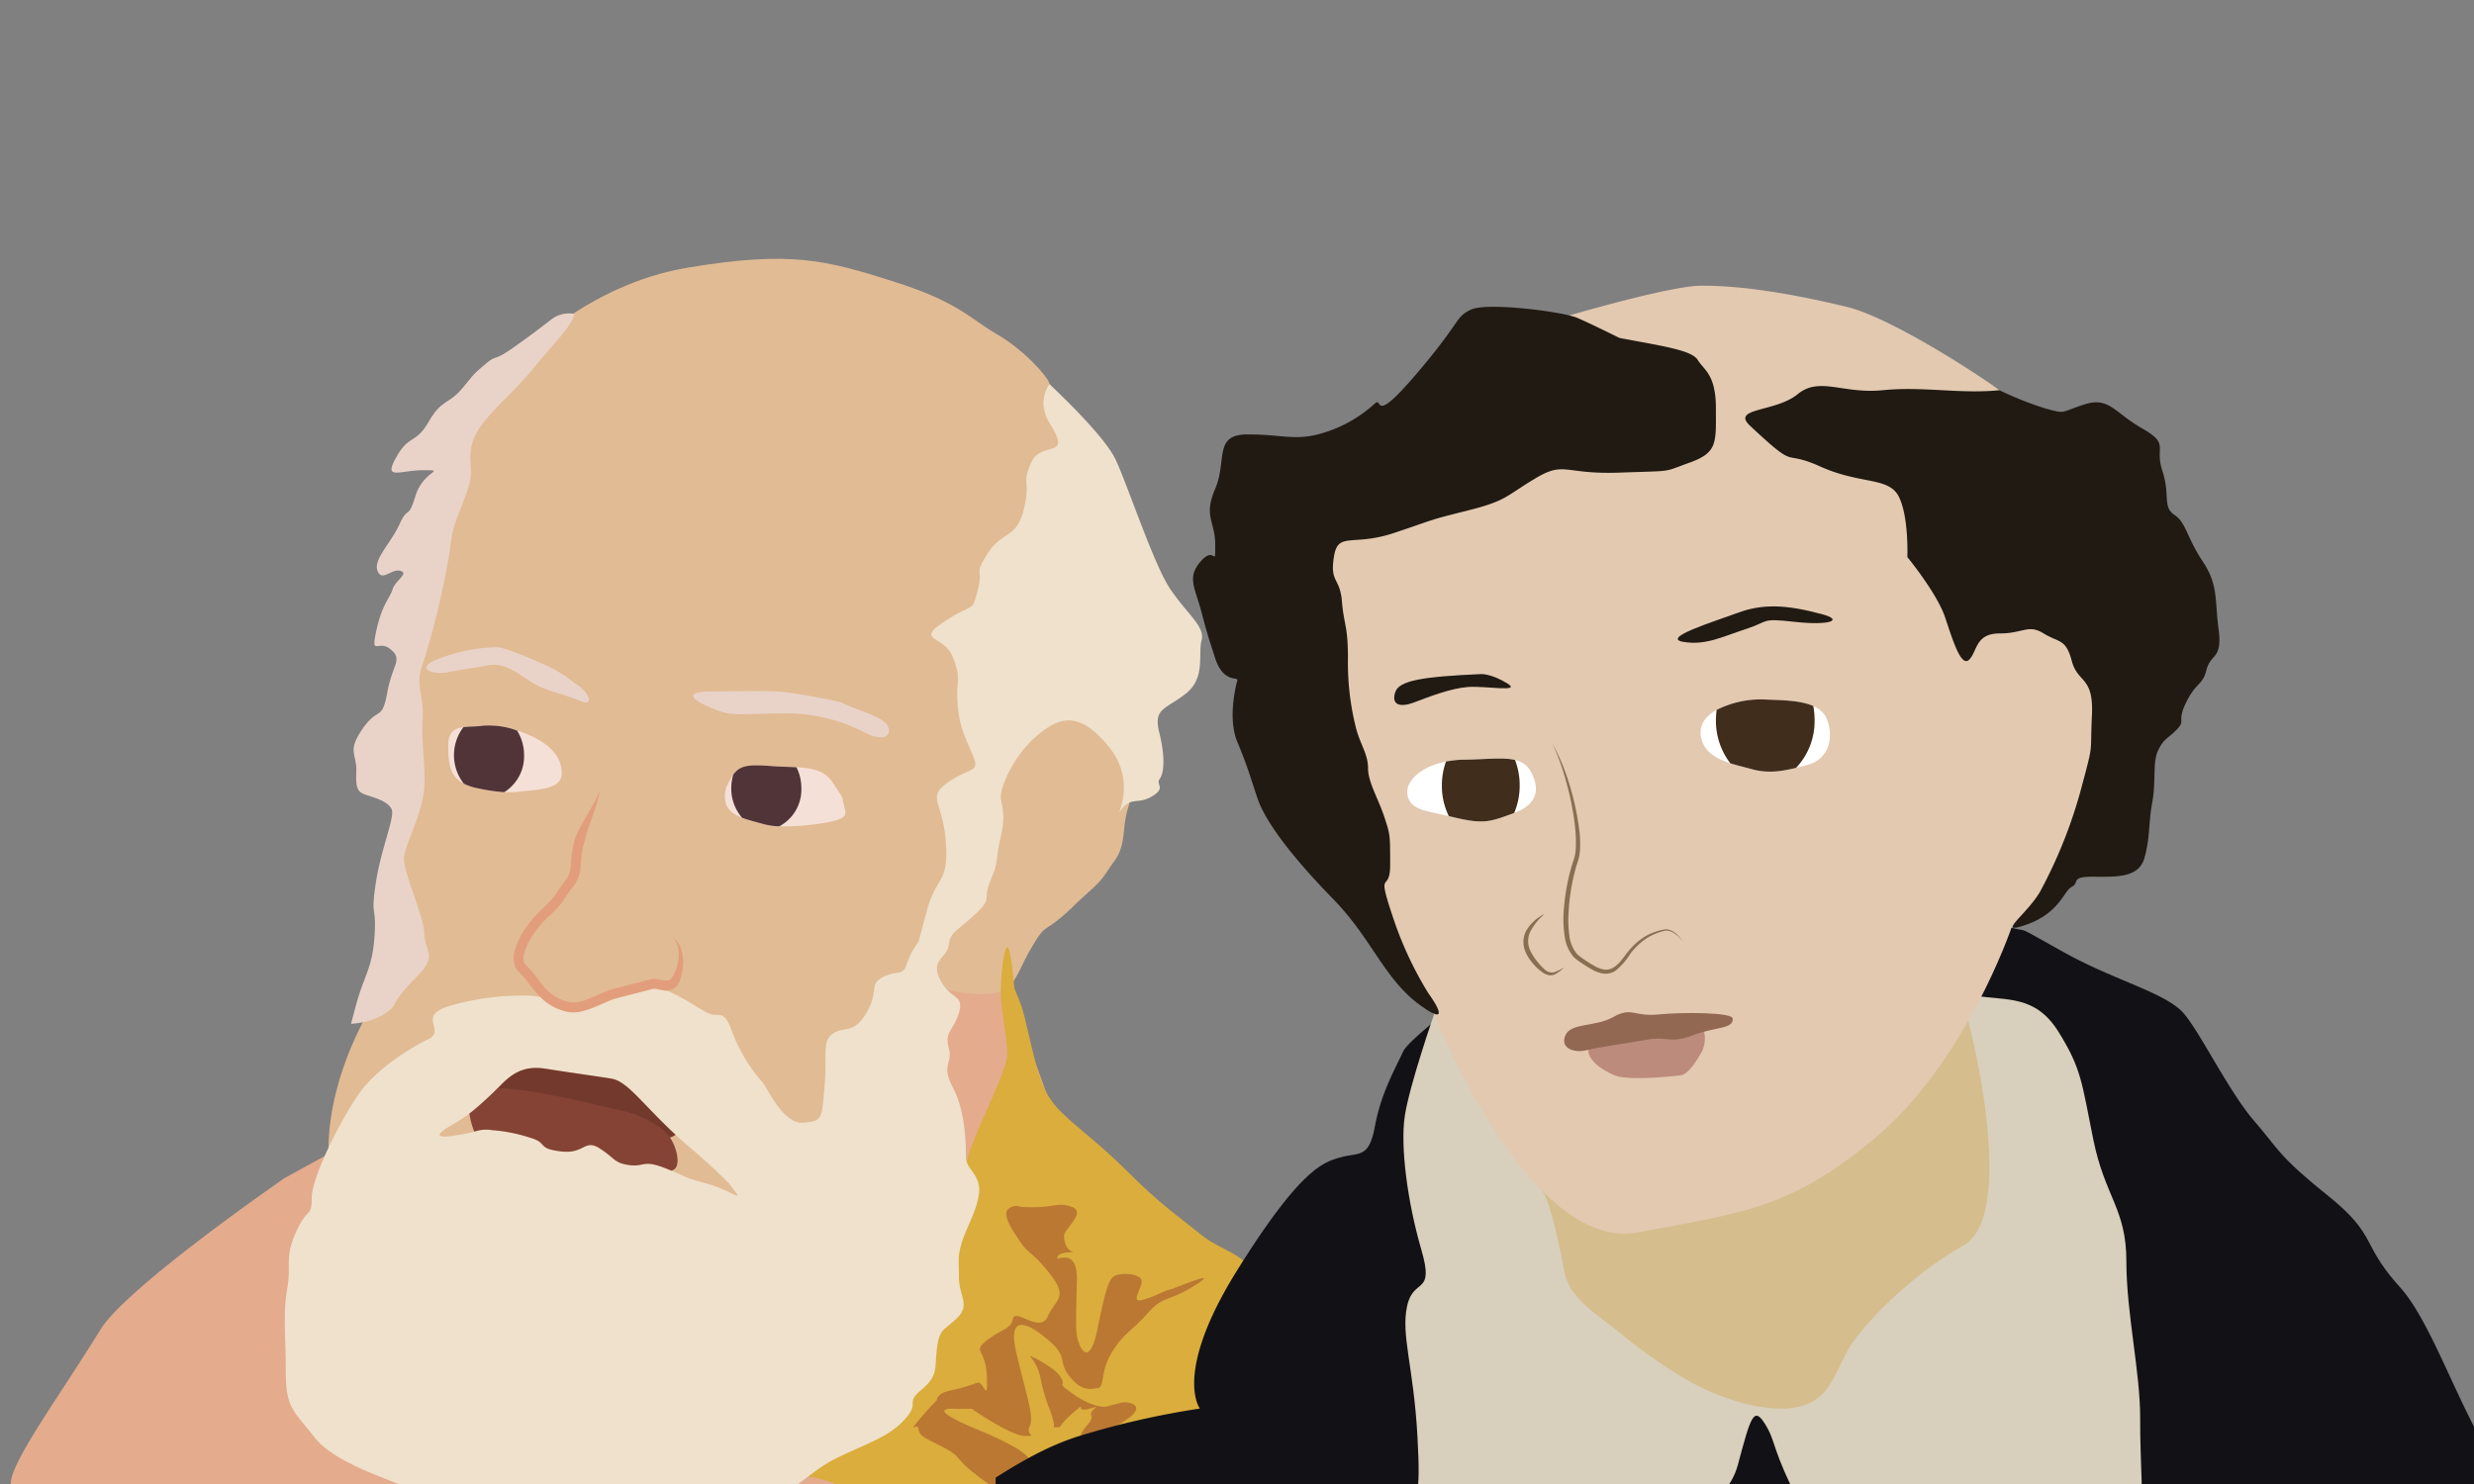 <svg id="a33cdb5a-85cb-47b8-9c99-e97f8db7ef6f" data-name="Layer 1" xmlns="http://www.w3.org/2000/svg" xmlns:xlink="http://www.w3.org/1999/xlink" width="176.389mm" height="105.833mm" viewBox="0 0 500 300">
  <rect x="0" y="0" width="500" height="300" fill="#808080" stroke="none"/>
  <defs>
    <clipPath id="a7e339bc-8498-48f7-89d2-e6ec13249a75">
      <rect x="2.165" y="49.646" width="298.778" height="250.354" transform="translate(303.107 349.646) rotate(-180)" style="fill: none"/>
    </clipPath>
    <clipPath id="a0e877c5-d73a-4b6d-9211-cad85cbb32e2">
      <rect x="201.222" y="49.646" width="298.778" height="250.354" style="fill: none"/>
    </clipPath>
  </defs>
  <title>pic-4</title>
  <g style="clip-path: url(#a7e339bc-8498-48f7-89d2-e6ec13249a75)">
    <g>
      <path d="M253.546,258.894c10.125,6.586,11.109,7.464,17.036,14.708s4.829,7.463,10.976,11.634,7.463,5.927,12.073,7.244,4.048,1.317,5.927,5.462c1.833,4.044,3.292,3.757-1.1,5.733s-6.805,3.073-11.634,3.951-54.658,20.415-60.585,21.073,5.049,1.1-16.025,4.171a260.071,260.071,0,0,1-51.146,2.854c-14.049-.659-19.756-1.756-33.585-1.756s-23.194.658-32.012.658-12.549,2.285-14.744,1.362c0,0-60.772,4.12-79.313,3.09s-46.7,1.373-54.937-3.434S2.165,321.5,2.165,300c0-4.462,9.6-17.372,18.161-31.252,5.325-8.635,37.23-30.617,37.23-30.617l13.288-7.294s42.8-14.678,61.794-14.945c9.935-.14,30.486-29.427,49.948-38.147,16.155-7.238,36.578,67.6,36.578,67.6Z" style="fill: #e4ab8d"/>
      <path d="M212.1,77.641c0-1.078-4.884-6.742-10.548-10.03S193.7,61.034,180.36,56.832s-20.461-6.211-41.287-2.74S104.91,72.361,104.91,72.361L91.026,87.524l-4.567,24.3L80.8,146.166l.913,17.538L78.6,179.232l2.375,17.173-5.663,6.759s-8.723,13.341-8.929,28.867,43.639,17.718,43.639,17.718l67.616-21.965,17.151-55.311,27.038-27.4-2.193-56.45Z" style="fill: #e1bb94"/>
      <path d="M116.1,63.469c-.714,2.678-3.391,5-8.21,10.888S97,84.71,95.576,89.172s.714,5.176-1.428,10.888-2.678,6.247-3.213,11.067a162.9,162.9,0,0,1-5.534,23.2c-1.606,4.284.357,6.069,0,11.245s1.071,11.245,0,16.064-3.391,8.925-3.748,11.6,4.1,12.138,4.1,15.529,2.856,4.284-1.427,8.568-4.754,6.038-4.754,6.038-2.316,3.195-8.633,3.6c0,0-.572,2.133,1.02-3.809s3.308-7.389,3.732-13.927-.826-3.5.245-10.644,3.927-13.387,3.213-14.993-3.391-2.321-5-2.856-2.32-.893-2.141-4.641-1.964-4.1,1.249-8.746,3.927-1.428,5-7.318,3.213-6.605.714-8.747-4.071,1.62-2.928-3.741,2.749-6.611,3.285-8.4,3.391-3.213,1.606-3.748-3.748,2.32-4.641,0,2.678-5.534,4.463-9.46,1.606-.536,3.213-5.712,6.425-5.177,1.606-5.177-8.169,2.153-5.513-2.587,3.907-2.589,6.584-7.23,4.006-3.391,6.822-6.782,2.1-2.678,4.6-4.82,1.428-.357,5.712-3.391,6.068-4.462,7.943-5.89A5.905,5.905,0,0,1,116.1,63.469Z" style="fill: #e9d3c9"/>
      <path d="M228.018,163.255c-1.331,4.1-.343,7.391-2.717,10.68s-2.01,3.471-5.481,6.576-3.288,3.289-6.029,5.481-2.74,1.279-4.932,4.932-2.558,5.116-3.837,7.125-3.471,3.471-9.5,2.74a28.48,28.48,0,0,1-9.865-2.923l17.9-59.19,22.47-1.1,4.526,16.2Z" style="fill: #e1bb94"/>
      <path d="M116.1,138.1c2.856,1.456,4.234,4.978,1.171,3.6s-6.585-1.841-9.495-3.6-5.674-4.29-9.188-3.6-4.9.764-7.963,1.377-6.738-.612-2.6-2.449a35.017,35.017,0,0,1,12.4-2.6c1.991.153,7.2,2.451,10.26,3.829A24.331,24.331,0,0,1,116.1,138.1Z" style="fill: #e9d3c9"/>
      <path d="M169.8,141.919c4.441,2.144,9.342,3.062,9.8,5.359s-2.45,2.144-4.9.766a34.646,34.646,0,0,0-17-3.828c-8.422.153-9.569.357-11.748-.281-1.148-.336-11.375-4.16-1.845-4.16,3.793,0,8.693-.153,12.674,0S169.8,141.919,169.8,141.919Z" style="fill: #e9d3c9"/>
      <path d="M146.894,158.9c1.926-3.88,2.662-4.514,8.787-4.055s10.2-.291,12.65,3.41,1.745,2.563,2.205,4.4.919,2.6-2.3,3.369-10.567,1.532-13.783.613-6.52-1.471-7.641-3.825A5.77,5.77,0,0,1,146.894,158.9Z" style="fill: #f5e0d7"/>
      <path d="M113.521,156.365c0-3.4-2.33-5.669-5.623-7.316s-7.772-2.767-10.291-2.353c-3.067.5-7.025-.655-7.025,3.912s.439,7.64,5.927,8.738,6.476.9,9.768.558S113.521,159.311,113.521,156.365Z" style="fill: #f5e0d7"/>
      <path d="M205.022,199.846c1.466,3.672,1.416,2.853,3.085,10.1s2.548,10.537,5.4,13.829,7.9,6.586,14.488,13.171,10.128,8.93,14.942,12.806,12.716,4.316,10.082,12.877-19.816,39.732-23.737,47.634-12.263,12.951-13.141,16.9-1.251,2.557-1.251,2.557-36.954-29.424-51.546-31.247S154.9,283.48,154.9,283.48l30.759-38.634s8.955-5.373,9.732-9.916,8.139-18.182,8.19-21.694-1.38-9.28-1.323-12.872.613-8.64,1.323-8.86S205.022,199.846,205.022,199.846Z" style="fill: #daad3c"/>
      <path d="M206.265,243.968c6.805.439,7.244-1.1,10.317,0s-1.536,4.539-1.536,5.781.439,2.78,1.536,3.219-2.195-.22-2.853,1.1,4.088-2.415,3.91,4.829-.251,9.22,0,11.086,2.408,7.353,4.186-1.427,2.435-10.317,3.752-10.756,4.024-.4,4.975.681-2.268,4.807,0,4.368,4.464-1.818,5.781-2.117,10.756-4.469,5.269-.957-6.366,1.976-9.659,5.708-4.829,3.969-7.244,7.911-1.359,7.016-2.874,7.235-3.272.659-5.687-2.415-.219-3.731-3.951-7.024-8.781-6.366-6.805,2.195,3.685,12.951,2.72,14.927,1.89,1.976-.964,1.976-10.756-5.488-10.756-5.488h-3.293s-7.243-.659,4.391,4.171,10.928,6.365,10.622,7.463-.352,1.317,0,3.293-.964,1.536,1.012,3.292,2.853,1.537,2.853,1.537-.439-9-.439-10.317.22-1.537,2.2-2.195,3.731.439,4.609-1.756,2.634-2.854,2.195-4.171,2.853-2.2-.439-1.317,0-1.968-3.291.882-1.977,2.849-3.294,2.849.439,1.318-1.317-3.512a35.518,35.518,0,0,1-1.976-6.805,9.888,9.888,0,0,0-2.109-4.148s4.963,2.173,6.28,4.368-1.388.658,2.7,3.512,6.521,2.415,6.521,2.415l3.046-.817c1.024-.274,5.734.378.685,3.67a51.045,51.045,0,0,0-9.219,7.244c-1.976,1.976-3.512,2.195-3.732,3.732a20.134,20.134,0,0,0-.219,3.512c0,1.317.439.676,0,2.863s.439,3.784-.439,4.3.241,1.52-1.307,2.116-2.472,4.456-4.315-.327-2.163-6.978-4.527-8.515-.388.439-5.656-3.512-3.359-3.951-7.058-5.927-4.962-2.195-5.208-3.731-2.222.878-.247-1.537,3.952-4.39,3.952-4.39-.22-1.317,2.853-1.976a33.549,33.549,0,0,0,5.269-1.537c1.317-.439,2.195,4.548,1.975-1.238s-3.073-4.908,0-7.322,4.83-2.2,5.269-4.391,5.487,3.073,7.024-.439,4.171-3.731.658-8.341-4.39-4.171-5.926-6.366-3.834-5.488-2.905-6.805A2.388,2.388,0,0,1,206.265,243.968Z" style="fill: #ba7833"/>
      <path d="M212.1,77.641c5.839,5.547,10.889,10.93,12.932,14.434s7.883,21.6,11.386,26.858,7.176,7.681,6.423,10.51.876,7.591-3.211,10.8-6.58,2.878-5.334,7.862.954,8.195.079,9.363,1.381,1.731-1.5,3.493-4.241.031-6.188,2.648,3.6-4.973-2.531-12.564-10.219-6.13-14.89-2.043-7.006,10.218-7.006,11.97,1.167,3.211,0,8.174-.292,4.671-2.044,8.758.584,3.5-3.211,7.007-4.963,3.5-5.255,6.131-3.8,2.919-1.752,7.006,4.963,2.92,3.8,6.715-2.93,3.657-2.049,7.084-1.7,3.123.882,8.1,2.584,11.678,2.584,14.014,2.962,3.5,2.671,7.006-2.628,7.3-3.5,10.218-.584,3.212-.584,7.007,2.336,5.547-.292,8.175-3.609,2.043-4.14,6.13.345,5.547-3.158,8.467,0,2.335-3.5,6.131-8.466,4.963-14.6,8.174-17,15.139-27.443,13.43a160.318,160.318,0,0,1-18.527-3.877c-4.056-1.087-2.708-4.586-7.748-4.006s-12.261,2.044-17.516,2.044-4.671,2.043-11.386-.876-17.809-6.131-21.9-11.386-5.839-5.839-5.839-13.138-.584-11.969.292-16.932-.584-6.131,1.752-11.386S63,246.221,63,242.134s5.547-15.181,9.342-20.728,10.8-9.634,14.306-11.386-2.628-4.671,4.379-6.714a52.305,52.305,0,0,1,14.889-2.044,13.593,13.593,0,0,1,4.933.774c2.67.716,5.869,3.021,9.664.686s2.628-2.336,5.839-2.336,4.379-2.044,8.758,0,5.547,3.211,7.883,4.379,3.211-1.168,4.963,3.8a33.135,33.135,0,0,0,6.131,10.218c.876.875,4.087,8.466,8.174,8.174s3.8-.876,4.379-7.3-.6-9.232,1.743-10.747,4.1.237,6.724-4.142.38-5.779,3.4-7.268,3.9-.03,4.772-2.658a14.82,14.82,0,0,1,2.336-4.379s-.209.778,1.709-6.377,4.422-5.3,3.838-13.767-4.087-9.051.584-12.262,6.5-1.637,4.671-5.839-2.628-5.839-2.92-10.51.876-4.087-.875-8.758-7.883-3.212-1.752-7.3,5.44-1.509,6.72-6.286-.967-2.787,2-7.447,5.882-2.908,7.342-9.038-.584-4.672,1.46-9.343,8.43-.456,3.8-7.882C209.338,81.09,212.1,77.641,212.1,77.641Z" style="fill: #efe1cc"/>
      <path d="M147.288,239.188c-6.126-6.125-8.269-7.2-13.476-12.4s-7.5-8.269-10.26-8.729-8.423-1.225-13.17-1.99-7.2,1.072-10.107,4.287a40.456,40.456,0,0,1-8.882,7.045c-1.685.919-5.054,3.062.612,2.144s4.441-1.379,7.5-1.072A32.155,32.155,0,0,1,107.166,230c3.675,1.072,1.225,2.144,6.125,2.757s4.759-2.6,7.893-.613,2.827,2.91,5.89,3.369,2.756-1.072,6.891.459,3.511,1.838,8.57,3.216,7.509,3.676,6.131,1.838Z" style="fill: #e1bb94"/>
      <path d="M127.759,228.8c-4.972-2.311-8.689-5.593-14.336-5.352s-12.84-.048-14.481-.82a3.264,3.264,0,0,1-.584-.365c.673-.616,1.324-1.257,1.917-1.912,2.909-3.215,5.36-5.053,10.107-4.287s10.413,1.531,13.17,1.99,5.053,3.523,10.26,8.729c1,1,1.892,1.852,2.719,2.615C135.014,230.529,131.763,230.662,127.759,228.8Z" style="fill: #73392c"/>
      <path d="M94.862,225.117c1.361-1,4.375-3.794,5.728-5.108,6.94-.08,21.853,3.882,25.219,4.556s8,2.9,9.773,5.664c1.178,1.84,1.93,5.083.782,6.081a2.618,2.618,0,0,1-.639.355c-.483-.2-1.048-.429-1.76-.692-4.135-1.532-3.828,0-6.891-.46s-2.757-1.378-5.89-3.369-2.992,1.225-7.893.612-2.45-1.684-6.125-2.756a32.155,32.155,0,0,0-7.657-1.531,7.349,7.349,0,0,0-3.658.3A16.423,16.423,0,0,1,94.862,225.117Z" style="fill: #844335"/>
      <path d="M155.681,154.848c1.971.148,3.727.172,5.287.258a9.373,9.373,0,0,1,.988,4.218,8.4,8.4,0,0,1-4.459,7.714,13.555,13.555,0,0,1-3.041-.4c-1.564-.447-3.145-.81-4.49-1.333a9.023,9.023,0,0,1-2.174-5.983,9.581,9.581,0,0,1,.391-2.7C149.5,154.783,151.045,154.5,155.681,154.848Z" style="fill: #503438"/>
      <path d="M96.509,159.346a10.291,10.291,0,0,1-2.777-.929A9.353,9.353,0,0,1,93.658,147c1.237-.168,2.669-.092,3.949-.3a16.471,16.471,0,0,1,6.885.983,9.233,9.233,0,0,1,1.422,4.98,8.51,8.51,0,0,1-4.026,7.488A38.378,38.378,0,0,1,96.509,159.346Z" style="fill: #503438"/>
      <path d="M121.184,159.9c-.561,3.552-2.3,6.853-3.027,10.153a19.129,19.129,0,0,0-.55,2.437c-.127.837-.182,1.679-.261,2.593a6.971,6.971,0,0,1-1.568,4.208c-.266.342-.518.666-.756,1.015-.474.676-.923,1.475-1.524,2.243a18.921,18.921,0,0,1-1.905,2.062c-.692.646-1.279,1.179-1.855,1.808a23.147,23.147,0,0,0-1.595,1.976,13.813,13.813,0,0,0-2.217,4.376,2.933,2.933,0,0,0,.046,1.9c.052.118.154.19.21.3l.471.483c.317.331.63.67.936,1.022.618.7,1.157,1.5,1.656,2.154.256.335.52.656.8.974a9.855,9.855,0,0,0,.853.844,8.992,8.992,0,0,0,4.185,2.153c1.4.274,3-.331,4.6-.97l2.428-1.05c.418-.178.837-.357,1.31-.517.451-.139.869-.231,1.305-.349l5.181-1.341,1.3-.335.323-.084a3.432,3.432,0,0,1,.546-.086,4.188,4.188,0,0,1,.886.085c.5.094.9.213,1.261.248a2.846,2.846,0,0,0,.841-.019c.4-.024.831-.54,1.177-1.336a10.463,10.463,0,0,0,.779-2.39,7.208,7.208,0,0,0,.08-2.52,4.817,4.817,0,0,0-.988-2.374,5.109,5.109,0,0,1,1.536,2.234,7.917,7.917,0,0,1,.412,2.761,11.764,11.764,0,0,1-.381,2.789,5.509,5.509,0,0,1-.548,1.448,2.873,2.873,0,0,1-1.4,1.276,3.279,3.279,0,0,1-1.788.128c-.515-.091-.971-.206-1.346-.28a2.525,2.525,0,0,0-.434-.052c-.051.018.019-.012-.109.02l-.32.082-1.28.331-5.12,1.323c-.419.113-.868.215-1.264.336-.367.123-.765.291-1.162.461l-2.455,1.061a20.565,20.565,0,0,1-2.645.915,7.133,7.133,0,0,1-3.043.179,10.929,10.929,0,0,1-5.177-2.622,32.925,32.925,0,0,1-3.507-4.172c-.275-.317-.563-.63-.861-.939l-.457-.469a4.736,4.736,0,0,1-.556-.779,4.809,4.809,0,0,1-.218-3.3,15.686,15.686,0,0,1,2.535-5.074,25.456,25.456,0,0,1,1.745-2.16c.621-.682,1.348-1.343,1.952-1.906a17.091,17.091,0,0,0,1.7-1.84c.5-.627.921-1.379,1.461-2.157.262-.384.554-.761.833-1.119a5.012,5.012,0,0,0,1.144-3.148,23.612,23.612,0,0,1,.878-5.449C117.649,165.978,119.829,163.21,121.184,159.9Z" style="fill: #e29e7c"/>
    </g>
  </g>
  <g style="clip-path: url(#a0e877c5-d73a-4b6d-9211-cad85cbb32e2)">
    <g>
      <path d="M406.523,187.546c4.03,1.079.061-.883,10.66,5s20.8,8.178,24.337,12.528,9.028,15.734,14.131,21.622,4.576,6.732,14.782,14.975,6.528,9.578,14.591,18.52c9.032,10.016,15.769,39.011,28.722,44.9s19.627-8.523,26.692-2.635,11.384,3.925,18.842,12.954,16.486,26.3,24.73,36.5,19.234,25.908,19.234,25.908-480.265.588-479.676,0,37.29-53.385,54.562-63.983,27.477-19.627,40.038-23.552a168.215,168.215,0,0,1,24.337-5.532s-5.5-7.031,7.459-27.835,17.571-22.04,21.161-23,5.531.236,6.708-6.044,3.366-10.372,5.8-15.392,51.113-39.12,51.113-39.12Z" style="fill: #121216"/>
      <path d="M399.254,201.28c6.153,1.084,12.041-.266,16.751,7.278s4.711,10.256,7.066,21.854,6.673,13.953,6.673,24.552,2.826,22.374,2.787,31.8.824,15.309,0,25.907,2.316,10.6-4.357,20.019-4.318,13.346-12.561,18.057-3.157,7.458-13.551,5.888-12.749-.785-18.637-5.5-10.011,3.141-13.053-10.206,1.2-11.383-.529-20.019-.157-5.5-6.045-16.879-4.711-12.308-7.037-16.094-2.929-1.534-5.521,8.139-12.146,7.955-12.159,20.516,3.23,41.216-12.13,42.394-28.652,2.355-33-5.1-5.522-5.5-6.7-15.7-4.548-13.346-2.863-25.908,2.863-7.85,2.078-21.981-3.37-20.412-2.078-26.3,5.611-1.963,2.863-11.384-4.3-20.8-3.326-27.084,5.895-20.445,5.895-20.445l49.258-17.789Z" style="fill: #d8d0bc"/>
      <path d="M397.306,204.629c3,10.689,9.278,41.7-.535,47.194S377.929,266.347,374.4,271.45s-3.926,11.383-10.991,12.954-17.41-2.356-23.229-5.888a104.328,104.328,0,0,1-13.226-9.421c-4.369-3.533-9.839-6.673-10.833-12.169s-2.962-14.622-4.579-16.338,70.316-64.524,70.316-64.524Z" style="fill: #d5bd8d"/>
      <path d="M404.085,78.881c-2.56-2-21.538-14.62-30.885-16.86s-19.912-4.272-29.259-4.272S296.8,69.941,296.8,69.941l-39.012,41.45,12.191,67.051,19.842,26.637s19.17,48.136,41.114,44.072,30.908-4.992,47.546-18.693c18.752-15.442,28.04-42.912,28.04-42.912l6.095-6.468,12.3-24.959,7.618-37.82S418.854,90.445,404.085,78.881Z" style="fill: #e2c9b0"/>
      <path d="M404.085,78.881c-7.722.813-15.443-.813-23.57,0s-12.758-2.836-17.228.821-13.523,2.69-9.593,6.372c10.035,9.4,6.1,4.592,14.223,8.249s13.817,2.032,15.849,6.1,1.716,12.191,1.716,12.191,6,7.314,7.63,12.191,3.251,10.159,4.877,8.534,1.219-5.283,6.1-5.283,5.772-1.938,8.94,0,4.47,1.006,5.689,5.583,4.47,2.951,4.064,11.078.441,4.966-2.141,14.6a96.906,96.906,0,0,1-8.019,20.348c-1.318,2.638-4.08,5.239-5.272,6.7-1.012,1.237-.894,1.648,2.2.557,6.733-2.376,7.545-6.846,9.171-7.659s-.337-2.032,4.1-2.032,9.311.406,10.53-3.657.813-6.909,1.626-11.379,0-8.127,1.219-10.565,1.626-2.032,3.657-4.064-.061-1.533,2.032-5.689,3.251-3.251,4.064-6.5,3.251-2.032,2.438-8.128,0-8.94-3.251-13.817-3.251-7.721-5.689-9.346-.813-4.064-2.438-8.94,1.625-5.283-4.064-8.534-6.7-6.462-11.681-4.857-3.667,1.958-7.662.887A67.446,67.446,0,0,1,404.085,78.881Z" style="fill: #201a13"/>
      <path d="M327.28,68.315c8.534,1.626,14.629,2.438,15.849,4.47s3.657,2.845,3.657,9.753.406,8.94-5.283,10.972-2.844,1.626-14.223,2.032-10.972-2.438-17.068,1.219-5.689,4.47-13.816,6.5-6.1,1.626-14.63,4.47-11.378-.406-12.191,4.877,1.219,4.063,1.626,8.94,1.219,4.805,1.219,11.546a53.693,53.693,0,0,0,1.625,14.055c.813,3.251,2.438,5.283,2.438,8.128s2.032,6.095,3.251,9.753,1.22,3.657,1.22,9.753-2.845.406.406,10.159a72.532,72.532,0,0,0,7.315,15.849s5.689,7.721-1.626,2.438-9.727-13.41-17.664-21.538-13.627-15.442-15.252-20.319-2.032-6.5-4.064-11.378-.21-11.674,0-12.459-2.844.6-4.47-4.441-1.633-5.071-2.879-9.723-2.879-6.7,0-9.951,2.879,1.626,2.879-3.251-2.438-5.689,0-11.378-.406-10.972,6.5-10.972,9.347,1.219,14.223,0a26.951,26.951,0,0,0,11.379-6.1c2.031-2.031-.813,4.877,8.533-6.095s7.721-11.379,10.972-13,18.694.406,21.538,1.625S327.28,68.315,327.28,68.315Z" style="fill: #201a13"/>
      <path d="M343.863,149.426c-1.636-6.106,8.022-8.239,12.575-8.022s11.275-.012,12.792,4,.217,8.136-3.9,9.22-7.372,1.952-11.275.868S344.991,153.634,343.863,149.426Z" style="fill: #fff"/>
      <path d="M295.947,153.572c6.94-.091,11.491-1.2,13.442,2.423s1.3,6.656-3.469,8.391-6,2.288-11.966.867c-6.1-1.45-8.848-1.438-9.5-4.513S288.146,153.675,295.947,153.572Z" style="fill: #fff"/>
      <path d="M313.725,150.293a42.941,42.941,0,0,1,3.436,8.212,54.2,54.2,0,0,1,1.937,8.723,22.566,22.566,0,0,1,.225,4.509,9.5,9.5,0,0,1-.4,2.3c-.24.686-.446,1.382-.629,2.091a42.216,42.216,0,0,0-1.3,8.675,22.125,22.125,0,0,0,.181,4.335,7.007,7.007,0,0,0,1.588,3.77,15.136,15.136,0,0,0,1.714,1.269,19.114,19.114,0,0,0,1.849,1.141,5.646,5.646,0,0,0,1.933.685,2.831,2.831,0,0,0,1.865-.434,7.124,7.124,0,0,0,1.538-1.421c.443-.555.879-1.174,1.362-1.755a13.7,13.7,0,0,1,3.354-3.024,11.631,11.631,0,0,1,4.247-1.509,3.313,3.313,0,0,1,2.08.869,8.215,8.215,0,0,1,1.472,1.673,8.115,8.115,0,0,0-1.566-1.554,3.123,3.123,0,0,0-1.973-.723,11.332,11.332,0,0,0-4,1.657,13.343,13.343,0,0,0-3.125,3,13.878,13.878,0,0,1-2.978,3.43,3.647,3.647,0,0,1-2.365.619,6.308,6.308,0,0,1-2.247-.751,19.988,19.988,0,0,1-1.944-1.171,15.178,15.178,0,0,1-1.861-1.361,7.861,7.861,0,0,1-1.89-4.26,22.771,22.771,0,0,1-.236-4.532,43.16,43.16,0,0,1,1.419-8.866c.195-.724.417-1.448.674-2.158a8.676,8.676,0,0,0,.372-2.062,25.837,25.837,0,0,0-.124-4.363,54.405,54.405,0,0,0-1.644-8.674A47.357,47.357,0,0,0,313.725,150.293Z" style="fill: #896e51"/>
      <path d="M312.18,184.741a12.387,12.387,0,0,0-2.889,3.549,4.518,4.518,0,0,0,.1,4.119,12.741,12.741,0,0,0,2.754,3.532,2.089,2.089,0,0,0,1.888.625,11.392,11.392,0,0,0,2.088-.983,8.491,8.491,0,0,1-1.947,1.422,2.084,2.084,0,0,1-1.317.095,3.411,3.411,0,0,1-1.164-.561,10.735,10.735,0,0,1-1.8-1.662,9.48,9.48,0,0,1-1.4-2.031,5.649,5.649,0,0,1-.612-2.478,4.963,4.963,0,0,1,.706-2.448A8.892,8.892,0,0,1,312.18,184.741Z" style="fill: #896e51"/>
      <path d="M344.4,208.558a6.187,6.187,0,0,1-.392,3.929c-.813,1.445-2.709,4.7-4.335,4.9s-10.633,1.152-13.342,0-4.877-2.777-5.283-4.6,2.98-5.08,6.773-5.012S344.4,208.558,344.4,208.558Z" style="fill: #bc8b7c"/>
      <path d="M350.178,205.87c-.136-1.206-10-1.293-14.988-.791s-5.4-1.595-9.106.5-8.577,1.123-9.709,3.705,1.687,3.667,4.289,3.016,8.752-1.517,12.507-2.168,4.4.906,8.957-.848S350.428,208.08,350.178,205.87Z" style="fill: #926852"/>
      <path d="M368.164,124.144c-7.343-1.967-12-2.086-16.949-.26s-15.557,5.084-11.038,5.867,7.909-1.043,12.733-2.608,2.738-2.216,9.778-1.434S372.8,125.388,368.164,124.144Z" style="fill: #201a13"/>
      <path d="M299.324,136.27c-11.865.521-16.558,1.3-17.341,3.65s.652,3.26,3.781,2.086,7.432-2.868,10.952-3.129,11.082,1.174,7.823-.782S299.324,136.27,299.324,136.27Z" style="fill: #201a13"/>
      <path d="M356.438,141.4c3.116.149,7.247.09,10.031,1.325a15.424,15.424,0,0,1,.263,2.8,13.727,13.727,0,0,1-3.74,9.7c-3.083.748-5.8,1.142-8.939.272-1.375-.383-2.9-.733-4.36-1.2a14.082,14.082,0,0,1-2.9-8.766,15.443,15.443,0,0,1,.143-2.025A19.779,19.779,0,0,1,356.438,141.4Z" style="fill: #412d1c"/>
      <path d="M292.233,153.954a20.489,20.489,0,0,1,3.714-.382c4.389-.058,7.819-.519,10.244.064a14.237,14.237,0,0,1,.94,5.16,14.065,14.065,0,0,1-1.107,5.544c-.038.014-.065.032-.1.046-4.77,1.735-6,2.287-11.966.867-.409-.1-.765-.174-1.145-.26a13.857,13.857,0,0,1-1.406-6.2A14.306,14.306,0,0,1,292.233,153.954Z" style="fill: #412d1c"/>
    </g>
  </g>
</svg>
